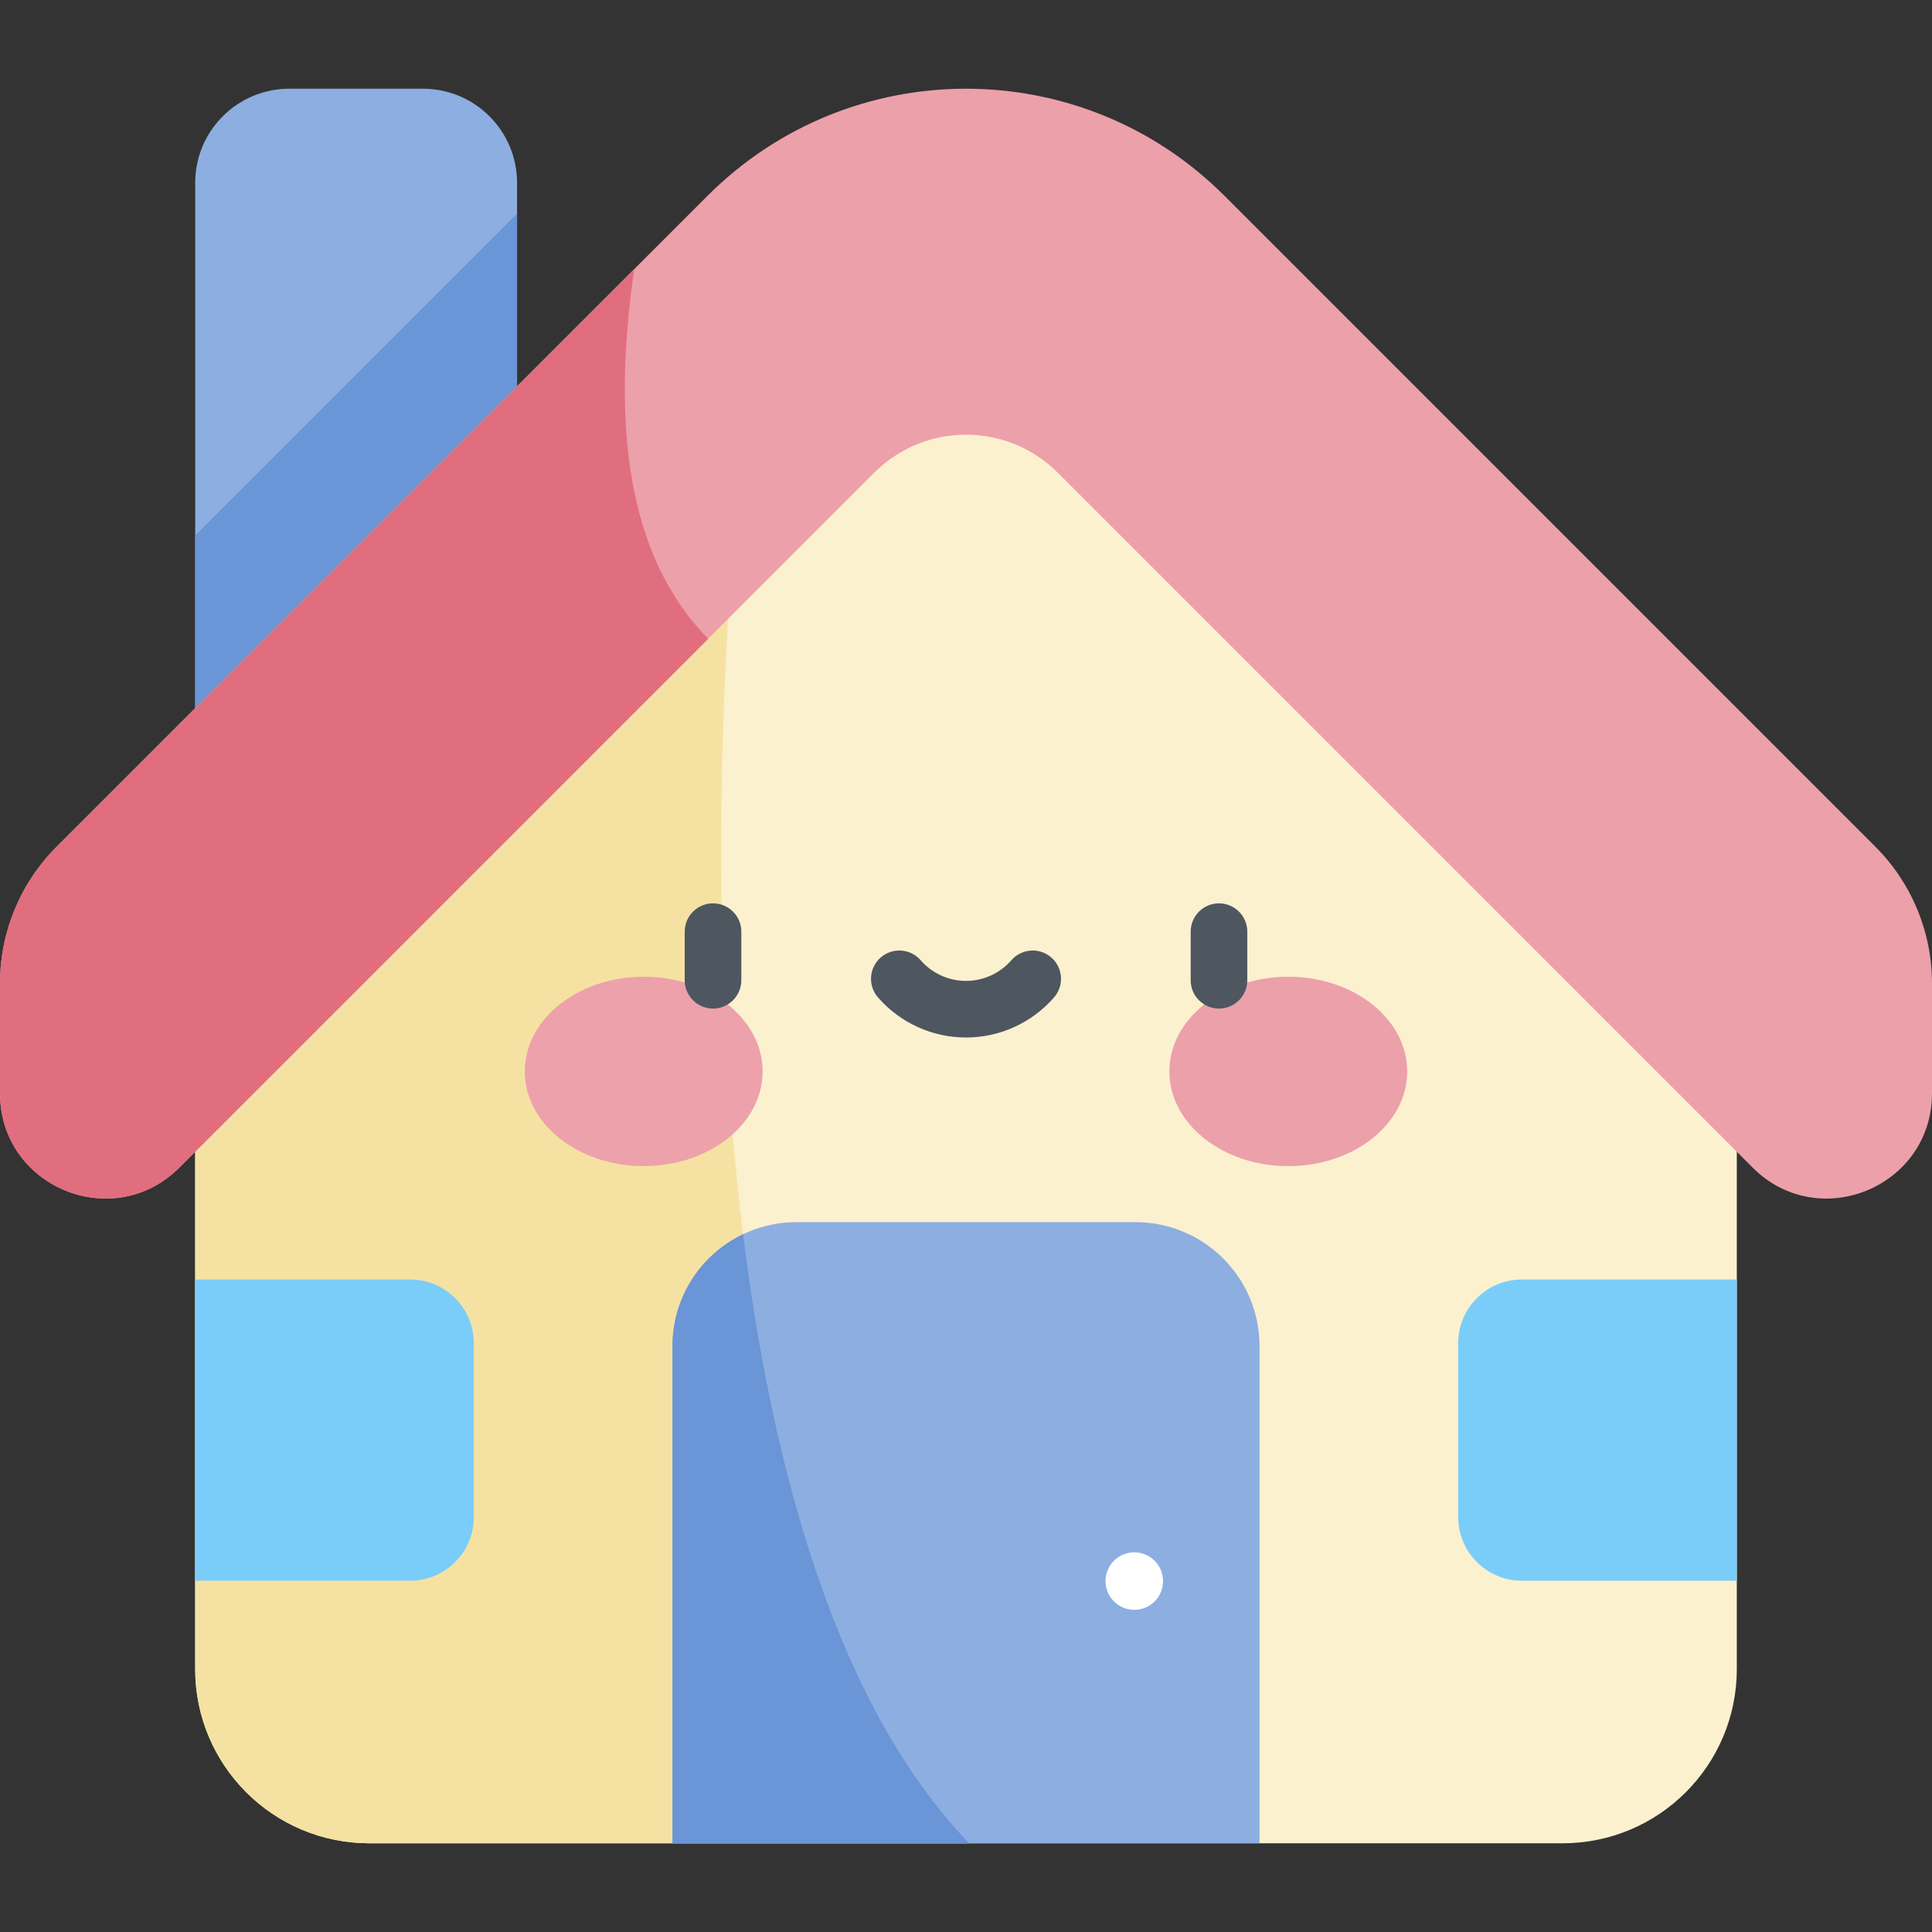 <svg id="Capa_1" enable-background="new 0 0 512 512" height="512" viewBox="0 0 512 512" width="512" xmlns="http://www.w3.org/2000/svg"><rect x="0" y="0" width="512" height="512" fill="#333333" stroke="none"/><g><path d="m137.024 209.702h-85.297v-161.243c0-13.779 11.17-24.948 24.949-24.948h35.4c13.779 0 24.948 11.17 24.948 24.948z" fill="#8daee1"/><path d="m137.024 56.64-85.297 85.297v67.765h85.297z" fill="#6a95d6"/><path d="m414.11 488.489h-316.22c-25.495 0-46.163-20.668-46.163-46.163v-228.821l204.273-158.005 204.273 158.005v228.821c0 25.495-20.668 46.163-46.163 46.163z" fill="#fbf1cf"/><path d="m199.175 99.454-147.448 114.051v228.821c0 25.495 20.668 46.163 46.163 46.163h158.94c-84.1-87.312-67.011-327.174-57.655-389.035z" fill="#f5e2a2"/><path d="m324.482 51.877 172.529 172.529c9.597 9.597 14.989 22.614 14.989 36.187v29.141c0 24.808-29.994 37.232-47.536 19.69l-184.162-184.163c-13.421-13.421-35.182-13.421-48.603 0l-184.163 184.163c-17.542 17.541-47.536 5.118-47.536-19.69v-29.141c0-13.573 5.392-26.59 14.989-36.187l172.529-172.529c37.821-37.822 99.142-37.822 136.964 0z" fill="#eca0aa"/><path d="m168.079 71.316-153.09 153.09c-9.597 9.597-14.989 22.614-14.989 36.187v29.141c0 24.808 29.994 37.232 47.536 19.69l140.135-140.135c-21.18-21.557-25.698-55.891-19.592-97.973z" fill="#e16e7e"/><path d="m300.917 323.881h-89.834c-18.156 0-32.875 14.719-32.875 32.875v131.733h155.584v-131.733c0-18.156-14.719-32.875-32.875-32.875z" fill="#8daee1"/><path d="m196.929 327.078c-11.071 5.29-18.721 16.59-18.721 29.678v131.733h78.622c-34.457-35.773-51.926-97.155-59.901-161.411z" fill="#6a95d6"/><g><g><path d="m202.104 283.94c0 13.861-14.11 25.097-31.515 25.097s-31.515-11.236-31.515-25.097 14.11-25.097 31.515-25.097 31.515 11.236 31.515 25.097z" fill="#eda1ab"/><path d="m309.896 283.94c0 13.861 14.11 25.097 31.515 25.097s31.515-11.236 31.515-25.097-14.11-25.097-31.515-25.097-31.515 11.236-31.515 25.097z" fill="#eca0aa"/></g><g fill="#4e5660"><path d="m188.956 267.281c-4.142 0-7.5-3.358-7.5-7.5v-12.883c0-4.142 3.358-7.5 7.5-7.5s7.5 3.358 7.5 7.5v12.883c0 4.142-3.358 7.5-7.5 7.5z"/><path d="m323.044 267.281c-4.142 0-7.5-3.358-7.5-7.5v-12.883c0-4.142 3.358-7.5 7.5-7.5s7.5 3.358 7.5 7.5v12.883c0 4.142-3.358 7.5-7.5 7.5z"/><path d="m256 274.95c-8.942 0-17.445-3.873-23.33-10.625-2.721-3.123-2.396-7.86.727-10.582 3.123-2.721 7.86-2.396 10.582.726 3.035 3.483 7.417 5.481 12.021 5.481s8.986-1.998 12.022-5.481c2.722-3.123 7.459-3.448 10.582-.726s3.448 7.459.727 10.582c-5.886 6.752-14.389 10.625-23.331 10.625z"/></g></g><path d="m108.683 339.084h-56.956v79.822h56.956c9.327 0 16.887-7.561 16.887-16.887v-46.048c0-9.326-7.561-16.887-16.887-16.887z" fill="#7acdf9"/><path d="m403.317 339.084h56.956v79.822h-56.956c-9.327 0-16.887-7.561-16.887-16.887v-46.048c0-9.326 7.561-16.887 16.887-16.887z" fill="#7acdf9"/><ellipse cx="300.454" cy="418.906" fill="#fff" rx="7.619" ry="7.619" transform="matrix(.383 -.924 .924 .383 -201.544 536.181)"/></g></svg>